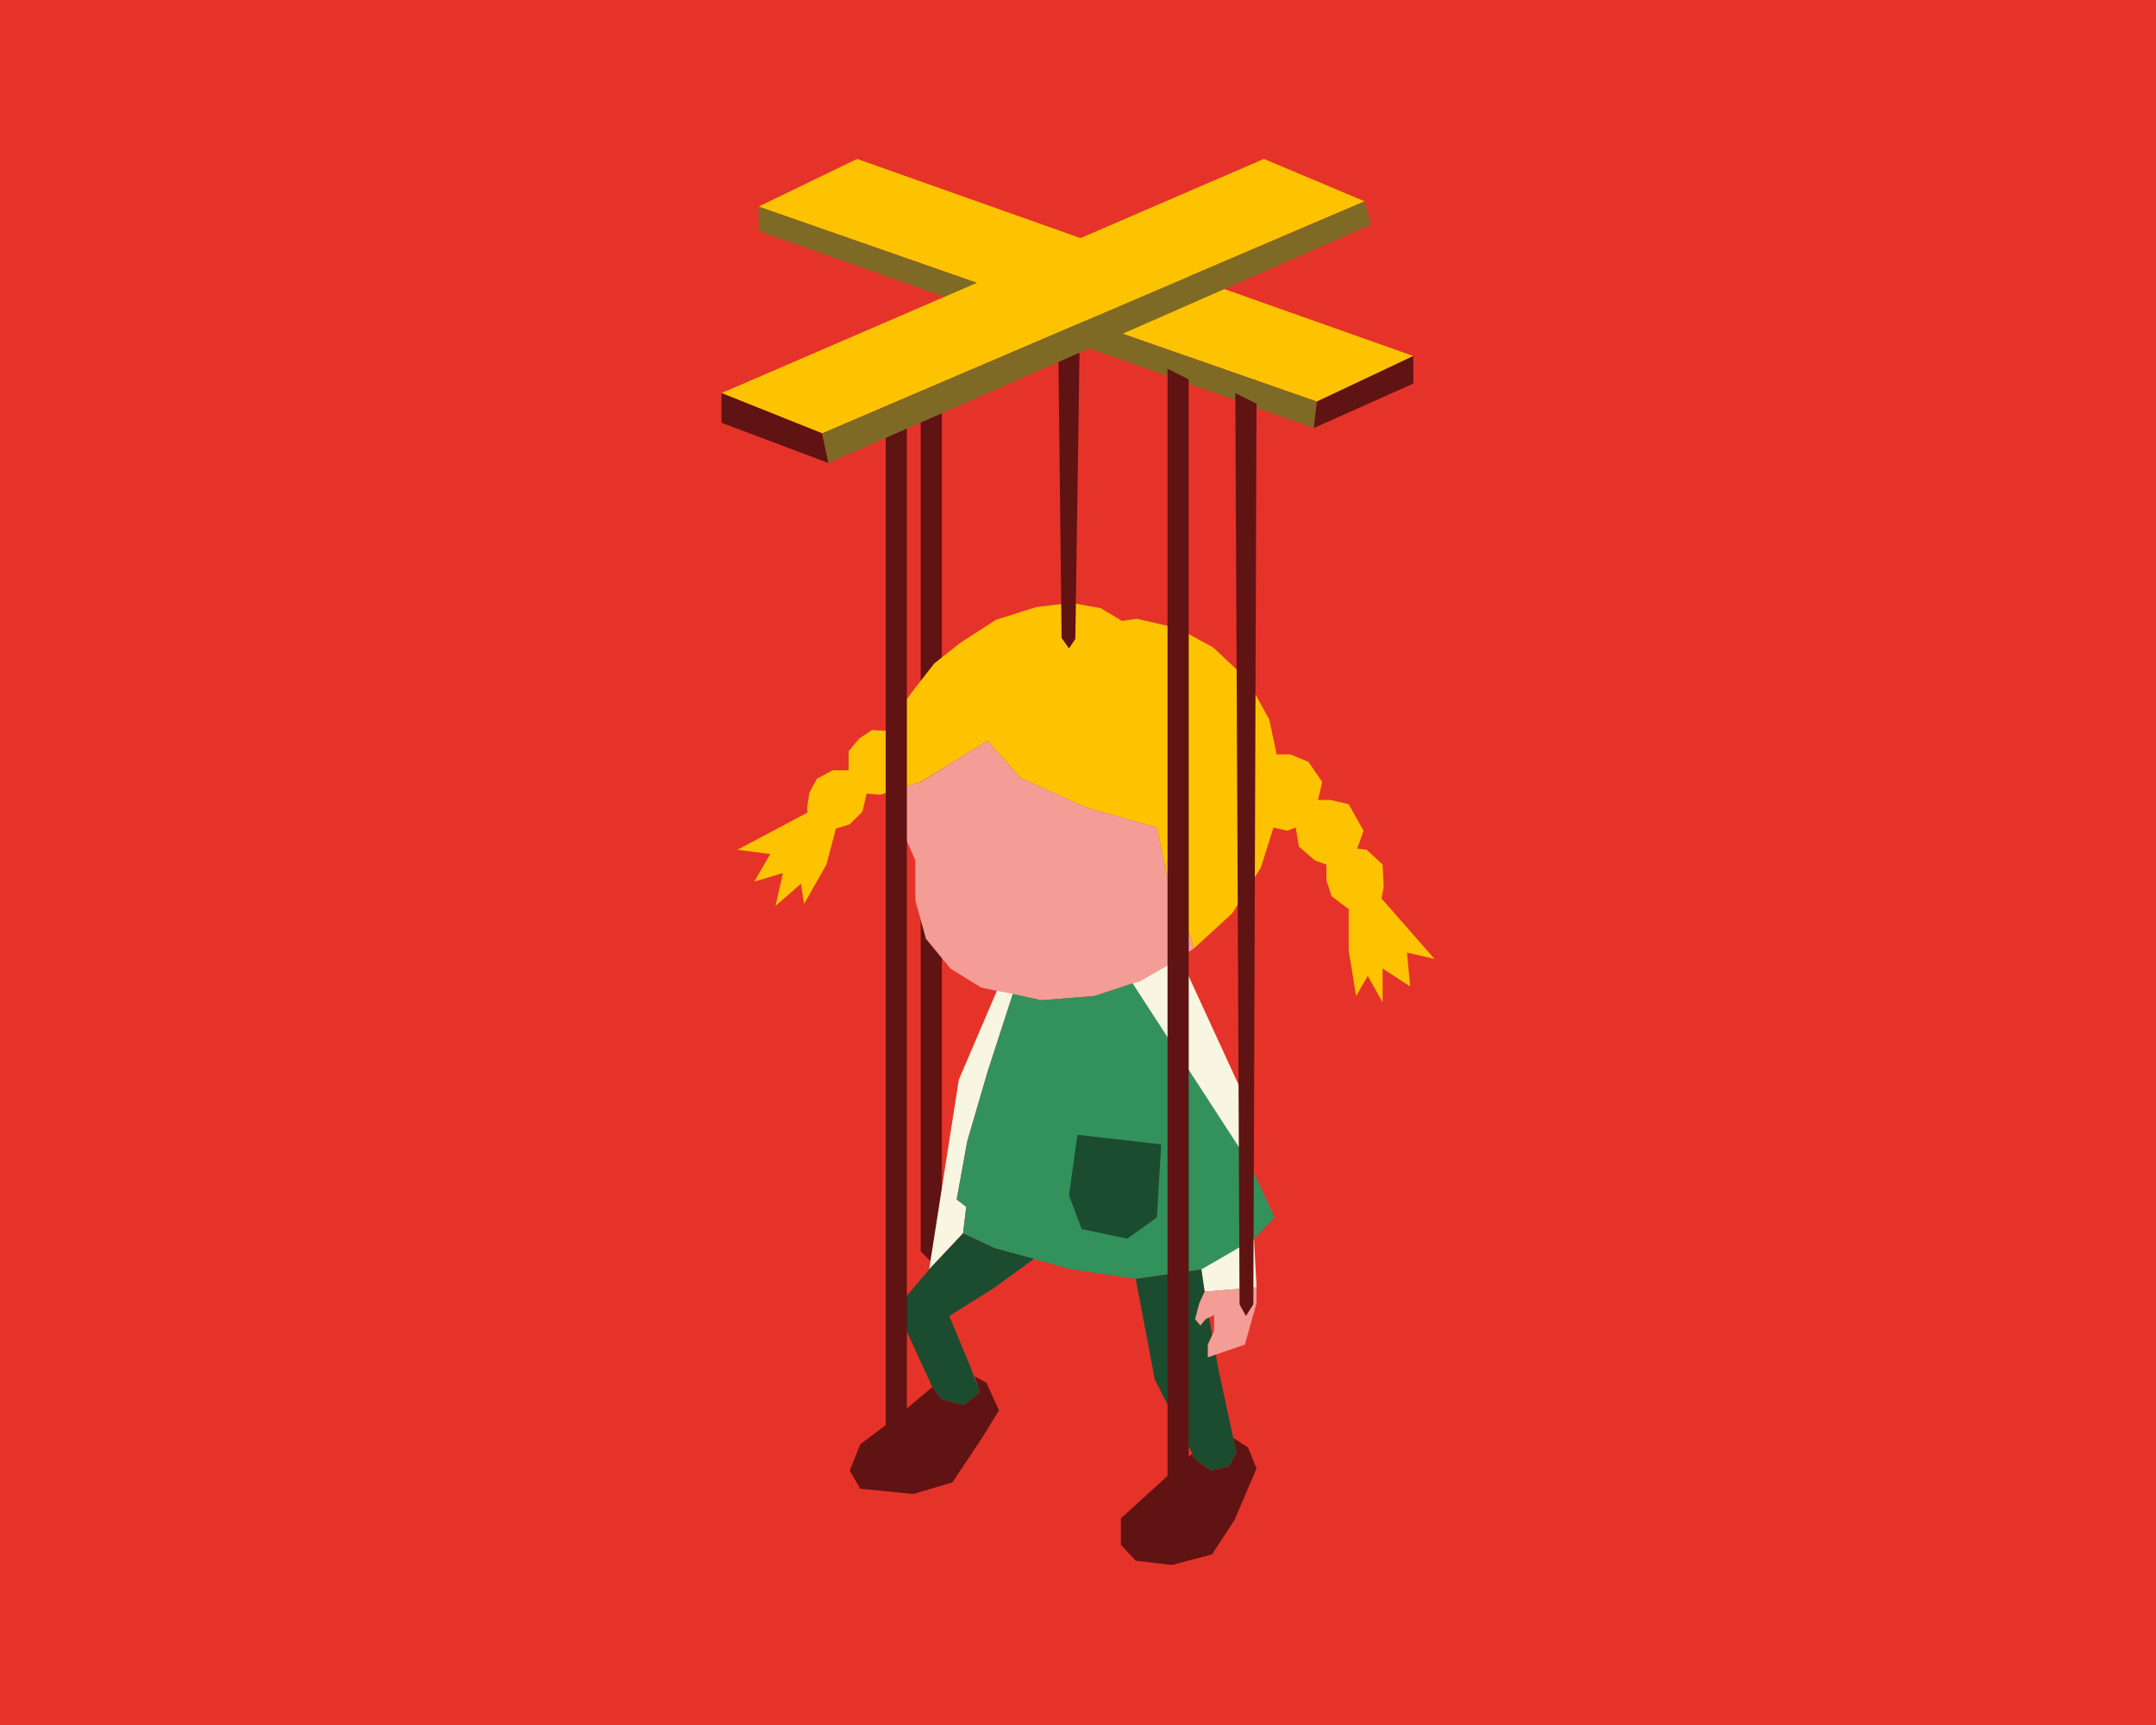 <?xml version="1.0" encoding="utf-8"?>
<!-- Generator: Adobe Illustrator 28.1.0, SVG Export Plug-In . SVG Version: 6.00 Build 0)  -->
<svg version="1.1" id="Capa_1" xmlns="http://www.w3.org/2000/svg" xmlns:xlink="http://www.w3.org/1999/xlink" x="0px" y="0px"
	 viewBox="0 0 203.5 162.8" style="enable-background:new 0 0 203.5 162.8;" xml:space="preserve">
<style type="text/css">
	.st0{fill:#E6332A;}
	.st1{fill:#601313;}
	.st2{fill:#FDC300;}
	.st3{fill:#F39D96;}
	.st4{fill:#F8F5E0;}
	.st5{fill:#33915C;}
	.st6{fill:#1B4C2F;}
	.st7{fill:#7E6A25;}
</style>
<rect class="st0" width="203.5" height="162.8"/>
<g>
	<polygon class="st1" points="88.9,118.1 87.9,119.1 86.9,118.1 86.9,39.4 88.9,38.7 	"/>
	<polygon class="st2" points="112.7,89.5 116.3,86.2 119,81.9 120.2,78.1 121.5,78.4 122.3,78.1 122.6,79.9 124.1,81.2 125.2,81.6 
		125.2,83.1 125.7,84.6 127.3,85.8 127.3,89.7 128,94 129.1,92.1 130.5,94.6 130.5,91.4 133.1,93.1 132.8,89.9 135.4,90.5 
		130.4,84.8 130.6,83.7 130.5,81.6 129,80.2 128.1,80.1 128.7,78.4 127.3,75.9 125.6,75.5 124.4,75.5 124.8,73.8 123.5,71.9 
		121.8,71.2 120.5,71.2 119.8,67.9 117.7,64.1 114.5,61.1 111.2,59.3 107.3,58.4 105.9,58.6 103.9,57.4 101.1,56.9 97.8,57.3 
		94,58.5 90.6,60.7 88.2,62.6 86.4,64.9 84.9,66.9 84.1,69 82.3,68.9 81.1,69.7 80.1,70.9 80.1,72.7 78.6,72.7 77.1,73.5 76.4,74.8 
		76.2,76.1 76.2,76.7 69.6,80.2 72.7,80.6 71.2,83.2 73.9,82.4 73.2,85.5 75.6,83.4 75.9,85.3 78,81.6 78.9,78.2 80.2,77.8 
		81.4,76.6 81.8,74.9 83.1,75 84.6,74.5 86.9,73.8 93.2,69.9 96.3,73.4 102.5,76.2 109.2,78.1 110.4,83.9 112.1,87.7 	"/>
	<polygon class="st3" points="111.4,90.4 107.6,92.6 103.3,94 98.3,94.4 92.6,93.2 89.7,91.4 87.4,88.6 86.4,85 86.4,82.3 
		86.4,81.2 85.6,79.4 84.8,76.7 84.6,74.5 86.9,73.8 93.2,69.9 96.3,73.4 102.5,76.2 109.2,78.1 110.4,83.9 112.1,87.7 112.7,89.5 	
		"/>
	<polygon class="st4" points="118.6,121.5 113.7,121.9 111.7,109.8 110,100.8 106.9,92.8 107.6,92.6 111.4,90.4 117.7,104.1 	"/>
	<polygon class="st4" points="94.1,93.5 90.5,101.9 87.7,119.8 90.9,116.4 91.2,113.9 90.3,113.2 91.3,107.7 93.2,101.2 95.6,93.8 	
		"/>
	<polygon class="st5" points="120.3,114.9 118.4,116.9 113.4,119.8 107.2,120.7 101.1,119.8 93.9,117.8 90.9,116.4 91.2,113.9 
		90.3,113.2 91.3,107.7 93.2,101.2 95.6,93.8 98.3,94.4 103.3,94 106.9,92.8 118,109.9 	"/>
	<polygon class="st6" points="109.6,108 101.7,107.1 100.9,112.8 102.1,116 106.4,116.9 109.2,114.9 	"/>
	<polygon class="st6" points="97.6,118.8 93.9,121.5 89.6,124.2 91.6,129 92.5,131.4 91,132.6 88.9,132.1 88,130.9 85,124.4 85,123 
		87.7,119.8 90.9,116.4 93.9,117.8 	"/>
	<polygon class="st6" points="107.2,120.7 109,130.2 112.8,137.7 114.3,138.8 116,138.4 116.7,137.1 115,129.2 113.7,121.9 
		113.4,119.8 	"/>
	<polygon class="st1" points="88,130.9 84.8,133.6 81.2,136.3 80.2,138.8 81.2,140.5 86.2,141 89.9,139.9 92.7,135.7 94.3,133.1 
		93.1,130.5 92,129.9 92.5,131.4 91,132.6 88.9,132.1 	"/>
	<polygon class="st1" points="112.5,137.2 105.8,143.3 105.8,145.8 107.2,147.3 110.6,147.7 114.4,146.7 116.5,143.5 118.6,138.6 
		117.8,136.6 116.4,135.7 116.7,137.1 116,138.4 114.3,138.8 112.8,137.7 	"/>
	<polygon class="st3" points="118.6,121.5 118.6,123 117.5,126.9 114,128.1 114,126.9 114.6,125.6 114.6,124.1 113.8,124.5 
		113.3,125.1 112.8,124.5 113.2,123 113.7,121.9 	"/>
	<polygon class="st2" points="80.9,15 133.4,33.6 124.3,37.9 71.6,19.5 	"/>
	<polygon class="st7" points="124,40.4 71.6,21.8 71.6,19.5 124.3,37.9 	"/>
	<polygon class="st1" points="133.4,36.2 133.4,33.6 124.3,37.9 124,40.4 	"/>
	<polygon class="st1" points="85.6,136.5 83.6,136.5 83.6,40.9 85.6,40 	"/>
	<polygon class="st1" points="112.2,143.2 110.2,143.2 110.2,34.8 112.2,35.8 	"/>
	<polygon class="st1" points="101.5,60.3 100.9,61.2 100.2,60.2 99.9,33.7 101.9,32.7 	"/>
	<polygon class="st1" points="118.3,123.1 117.6,124.2 117,123.1 116.6,37.1 118.6,38.1 	"/>
	<polygon class="st2" points="128.8,19 77.6,40.9 68.1,37.1 119.3,15 	"/>
	<polygon class="st1" points="68.1,39.9 78.2,43.7 77.6,40.9 68.1,37.1 	"/>
	<polygon class="st7" points="129.4,21.2 128.8,19 77.6,40.9 78.2,43.7 	"/>
</g>
</svg>
